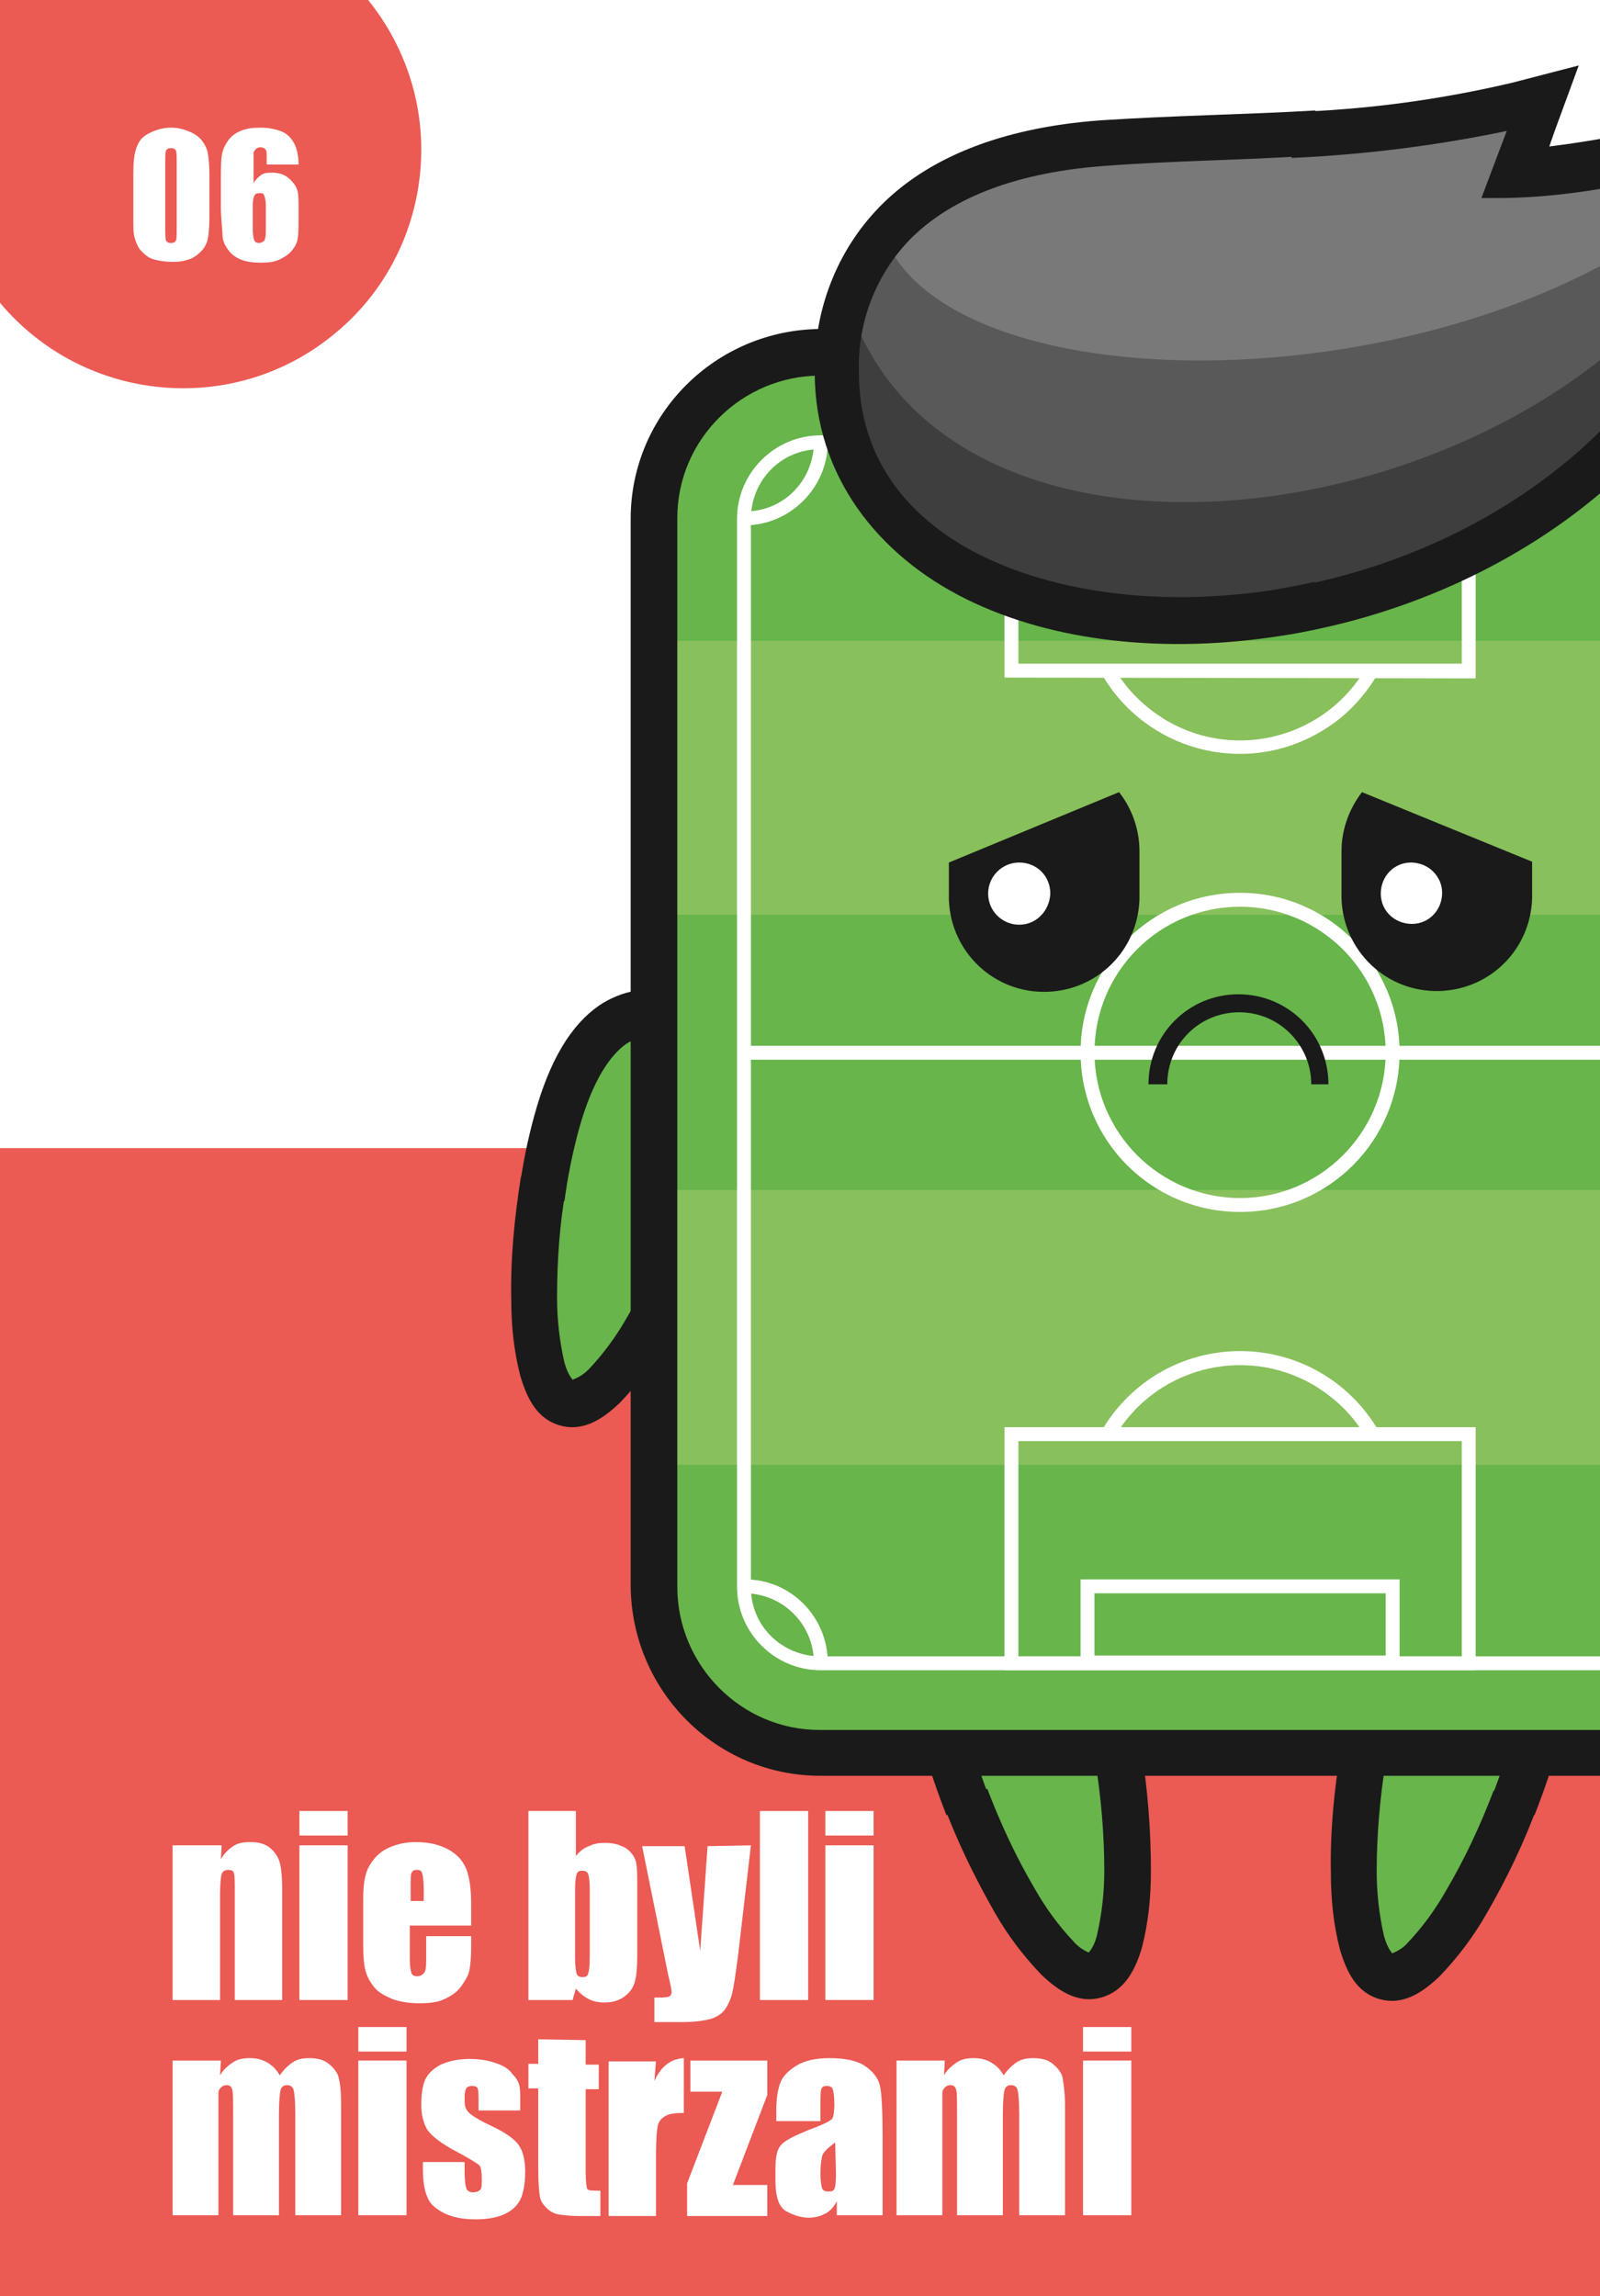 <?xml version="1.0" encoding="utf-8"?>
<!-- Generator: Adobe Illustrator 26.0.1, SVG Export Plug-In . SVG Version: 6.00 Build 0)  -->
<svg version="1.1" id="Слой_1" xmlns="http://www.w3.org/2000/svg" xmlns:xlink="http://www.w3.org/1999/xlink" x="0px" y="0px"
	 viewBox="0 0 195.6 280.6" style="enable-background:new 0 0 195.6 280.6;" xml:space="preserve">
<rect x="0" y="0" width="195.6" height="280.6" fill="#333333" stroke="none"/>
<style type="text/css">
	.st0{clip-path:url(#SVGID_00000049223692160734615370000004120130611425000867_);fill:#EB5A53;}
	.st1{clip-path:url(#SVGID_00000088128699478092895940000015483739781790373029_);fill:#FFFFFF;}
	.st2{clip-path:url(#SVGID_00000100364369795353097090000011375118852761569174_);fill:#FFFFFF;}
	.st3{clip-path:url(#SVGID_00000085232152881464350020000013208079804095696818_);fill:#FFFFFF;}
	.st4{clip-path:url(#SVGID_00000030473674239079762750000016434786690864537219_);fill:#FFFFFF;}
	.st5{clip-path:url(#SVGID_00000044146374255001049730000018370116089385323649_);fill:#FFFFFF;}
	.st6{clip-path:url(#SVGID_00000049940579876503764370000001824112508750480813_);fill:#FFFFFF;}
	.st7{clip-path:url(#SVGID_00000161633457349063079400000017964607914461575818_);fill:#FFFFFF;}
	.st8{clip-path:url(#SVGID_00000051379577708309451310000004228846049718835126_);fill:#FFFFFF;}
	.st9{clip-path:url(#SVGID_00000080899215758761318280000012614854342078068411_);fill:#FFFFFF;}
	.st10{clip-path:url(#SVGID_00000071560295464562176070000010608979231202630837_);fill:#FFFFFF;}
	.st11{clip-path:url(#SVGID_00000162328244506942956760000003830347635830130103_);fill:#FFFFFF;}
	.st12{clip-path:url(#SVGID_00000160895649694357998240000009528097413071652247_);fill:#67B54B;}
	.st13{clip-path:url(#SVGID_00000114064884601134134620000003965730805335320200_);fill:#1A1A1A;}
	.st14{clip-path:url(#SVGID_00000177460291960679798390000004774743047501836939_);fill:#1A1A1A;}
	.st15{clip-path:url(#SVGID_00000170990894097611243740000005206370236449258404_);fill:#67B54B;}
	.st16{clip-path:url(#SVGID_00000058575021878024450370000000329318255602256260_);fill:#1A1A1A;}
	.st17{clip-path:url(#SVGID_00000129180176933007425870000016232579728409499818_);fill:#1A1A1A;}
	.st18{clip-path:url(#SVGID_00000034799192934045648360000011937588680216350595_);fill:#67B54B;}
	.st19{clip-path:url(#SVGID_00000060024452962321954190000017234027769641477266_);fill:#1A1A1A;}
	.st20{clip-path:url(#SVGID_00000103232412435455637190000015850118867263688109_);fill:#1A1A1A;}
	.st21{clip-path:url(#SVGID_00000062902356661173744270000008547481012561667262_);fill:#1A1A1A;}
	.st22{clip-path:url(#SVGID_00000159456190276751389380000014035264916086469040_);fill:#88C05C;}
	.st23{clip-path:url(#SVGID_00000054949720120590494550000009572758032133956273_);fill:#67B54B;}
	.st24{clip-path:url(#SVGID_00000044146192156433231380000004165473164264333957_);fill:#67B54B;}
	.st25{clip-path:url(#SVGID_00000089573978658828538630000002081714088698169234_);fill:#FFFFFF;}
	.st26{clip-path:url(#SVGID_00000016753575955402197370000014598245313519526045_);fill:#1A1A1A;}
	.st27{clip-path:url(#SVGID_00000083070239036053197640000015832909142801590934_);fill:#FFFFFF;}
	.st28{clip-path:url(#SVGID_00000035523930724670667420000015971983713736258475_);fill:#FFFFFF;}
	.st29{clip-path:url(#SVGID_00000032619983859901526000000004209341207097797038_);fill:#FFFFFF;}
	.st30{clip-path:url(#SVGID_00000136393319726451348520000000196629784928151432_);fill:#FFFFFF;}
	.st31{clip-path:url(#SVGID_00000140014054336168777330000005439810035154650506_);fill:#FFFFFF;}
	.st32{clip-path:url(#SVGID_00000163779851857718835860000011715320795347968686_);fill:#FFFFFF;}
	.st33{clip-path:url(#SVGID_00000008861393875368258430000010997797329334120843_);fill:#FFFFFF;}
	.st34{clip-path:url(#SVGID_00000111193300433931115740000014986296202864241330_);fill:#FFFFFF;}
	.st35{clip-path:url(#SVGID_00000153676781723156586290000004852840527397977745_);fill:#FFFFFF;}
	.st36{clip-path:url(#SVGID_00000013163419712033157080000004235718318793983122_);fill:#FFFFFF;}
	.st37{clip-path:url(#SVGID_00000044156957239556443880000009098000213104629163_);fill:#1A1A1A;}
	.st38{clip-path:url(#SVGID_00000124153780335858926870000011090913346933823910_);fill:#FFFFFF;}
	.st39{clip-path:url(#SVGID_00000000911497140478816540000002398951439413807505_);fill:#1A1A1A;}
	.st40{clip-path:url(#SVGID_00000103956266343096716380000017928264786176623755_);fill:#FFFFFF;}
	.st41{clip-path:url(#SVGID_00000154405541358208871990000012904576376946147716_);fill:#1A1A1A;}
	.st42{clip-path:url(#SVGID_00000019647326137911821420000002826620720265030040_);fill:#1A1A1A;}
	.st43{clip-path:url(#SVGID_00000155847428419547358310000005307815662340678312_);fill:#1A1A1A;}
	.st44{clip-path:url(#SVGID_00000093173966818051225690000015670595479488330402_);fill:#595959;}
	.st45{clip-path:url(#SVGID_00000072268117285438381100000017933853892247724730_);fill:#797979;}
	.st46{clip-path:url(#SVGID_00000066506745228244977150000006741272550618533055_);fill:#3E3E3E;}
	.st47{clip-path:url(#SVGID_00000087377243702184698690000003589420595354597540_);fill:#1A1A1A;}
	.st48{clip-path:url(#SVGID_00000052803955502319492280000007355733910785506231_);fill:#1A1A1A;}
	.st49{clip-path:url(#SVGID_00000165940986754265862090000007860115811977725348_);fill:#EB5A53;}
	.st50{enable-background:new    ;}
	.st51{fill:#FFFFFF;}
</style>
<g>
	<g>
		<g>
			<defs>
				<rect id="SVGID_1_" width="195.6" height="280.6"/>
			</defs>
			<clipPath id="SVGID_00000018222935591279941600000003513094088335929745_">
				<use xlink:href="#SVGID_1_"  style="overflow:visible;"/>
			</clipPath>
			
				<rect x="-1.5" y="138.7" style="clip-path:url(#SVGID_00000018222935591279941600000003513094088335929745_);fill:#EB5A53;" width="198.7" height="147.3"/>
		</g>
	</g>
	<g>
		<g>
			<defs>
				<rect id="SVGID_00000011003871665715592230000014398413838899316126_" width="195.6" height="280.6"/>
			</defs>
			<clipPath id="SVGID_00000018930542931760543570000011672458680203599293_">
				<use xlink:href="#SVGID_00000011003871665715592230000014398413838899316126_"  style="overflow:visible;"/>
			</clipPath>
			
				<rect x="-1.5" style="clip-path:url(#SVGID_00000018930542931760543570000011672458680203599293_);fill:#FFFFFF;" width="198.7" height="140.3"/>
		</g>
	</g>
	<g>
		<g>
			<defs>
				<rect id="SVGID_00000164511327824341792520000007521938442589133450_" width="195.6" height="280.6"/>
			</defs>
			<clipPath id="SVGID_00000155112886663500988150000006949222808290976916_">
				<use xlink:href="#SVGID_00000164511327824341792520000007521938442589133450_"  style="overflow:visible;"/>
			</clipPath>
			<path style="clip-path:url(#SVGID_00000155112886663500988150000006949222808290976916_);fill:#FFFFFF;" d="M151.6,134.5h-0.2
				h-0.1h-0.1H151h-0.1h-0.1h-0.1h-0.1l-0.1,0.1l-0.1,0.1l-0.1,0.1l-0.1,0.1l-0.1,0.1l-0.1,0.1l-0.1,0.1l-0.1,0.1l-0.1,0.1l-0.1,0.1
				c0,0,0,0.1-0.1,0.1l-0.1,0.1l-0.1,0.1v0.1v0.1c0,0,0,0.1-0.1,0.1l0,0l0,0v0.1v0.1v0.1v0.1v0.3v0.1v0.1v0.1v0.1v0.1v0.1v0.1v0.1
				v0.1l0.1,0.1l0.1,0.1l0.1,0.1l0.1,0.1l0.1,0.1l0.1,0.1l0.1,0.1l0.1,0.1l0.1,0.1l0.1,0.1l0.1,0.1l0.1,0.1h0.1h0.1h0.1l0,0l0,0h0.1
				h0.1h0.1h0.5h0.1h0.1h0.1h0.1h0.1h0.1h0.1h0.1l0.1-0.1l0.1-0.1l0.1-0.1l0.1-0.1l0.1-0.1l0.1-0.1l0.1-0.1l0.1-0.1l0.1-0.1
				c0,0,0-0.1,0.1-0.1l0.1-0.1v-0.1v-0.1v-0.1v-0.1V137v-0.1v-0.1v-0.1v-0.1v-0.3v-0.1v-0.1V136v-0.1v-0.1v-0.1v-0.1v-0.1l-0.1-0.1
				c0,0,0-0.1-0.1-0.1l-0.1-0.1l-0.1-0.1c0,0,0-0.1-0.1-0.1l-0.1-0.1l-0.1-0.1l0.1,0.2l-0.1-0.1l-0.1-0.1l-0.1-0.1l-0.1-0.1h-0.1
				h-0.1h-0.1H152l0,0h-0.1h0.1h-0.1h-0.1L151.6,134.5L151.6,134.5z"/>
		</g>
	</g>
	<g>
		<g>
			<defs>
				<rect id="SVGID_00000145750164242511009250000004456563831119521689_" width="195.6" height="280.6"/>
			</defs>
			<clipPath id="SVGID_00000117665655751024542030000008417866374806620802_">
				<use xlink:href="#SVGID_00000145750164242511009250000004456563831119521689_"  style="overflow:visible;"/>
			</clipPath>
			<path style="clip-path:url(#SVGID_00000117665655751024542030000008417866374806620802_);fill:#FFFFFF;" d="M151.6,134.5h-0.1
				h-0.1h-0.1h-0.1H151h-0.1h-0.1h-0.1h-0.1l-0.1,0.1l-0.1,0.1l-0.1,0.1l-0.1,0.1l-0.1,0.1l-0.1,0.1l-0.1,0.1l-0.1,0.1l-0.1,0.1
				l-0.1,0.1c0,0,0,0.1-0.1,0.1l-0.1,0.1l-0.1,0.1v0.1v0.1c0,0,0,0.1-0.1,0.1l0,0v0.1v0.1v0.1v0.1v0.3v0.1v0.1v0.1v0.1v0.1
				c0,0,3991.2-1596.3,0.1,0.2v0.1v0.1l0.1,0.1l0.1,0.1l0.1,0.1l0.1,0.1l0.1,0.1l0.1,0.1c0,0,8297.6-9482.9,0.2,0.1l0.1,0.1l0.1,0.1
				l0.1,0.1l0.1,0.1h0.1h0.1l0.1,0.1l0,0l0,0h0.1h0.1h0.1h0.1h0.4h0.1h0.1h0.1h0.1h0.1h0.1h0.1h0.1l0.1-0.1l0.1-0.1l0.1-0.1l0.1-0.1
				l0.1-0.1l0.1-0.1l0.1-0.1l0.1-0.1l0.1-0.1c0,0,0-0.1,0.1-0.1l0.1-0.1v-0.1v-0.1v-0.1v-0.1V137v-0.1v-0.1v-0.1v-0.1v-0.3v-0.1
				v-0.1V136v-0.1v-0.1v-0.1v-0.1v-0.1l-0.1-0.1c0,0,0-0.1-0.1-0.1l-0.1-0.1l-0.1-0.1c0,0,0-0.1-0.1-0.1l0,0l-0.1-0.1l0.1,0.1
				l-0.1-0.1l-0.1-0.1l-0.1-0.1l-0.1-0.1h-0.1h-0.1h-0.1h-0.1l0,0h-0.1H152h-0.1h-0.1L151.6,134.5L151.6,134.5z"/>
		</g>
	</g>
	<g>
		<g>
			<defs>
				<rect id="SVGID_00000058566508665034480970000003085384645257292193_" width="195.6" height="280.6"/>
			</defs>
			<clipPath id="SVGID_00000143615760188076419240000005171879313634793893_">
				<use xlink:href="#SVGID_00000058566508665034480970000003085384645257292193_"  style="overflow:visible;"/>
			</clipPath>
			<path style="clip-path:url(#SVGID_00000143615760188076419240000005171879313634793893_);fill:#FFFFFF;" d="M151.6,134.5h-0.1
				h-0.1h-0.1h-0.1H151h-0.1h-0.1h-0.1h-0.1l-0.1,0.1l-0.1,0.1l-0.1,0.1l-0.1,0.1l-0.1,0.1l-0.1,0.1l-0.1,0.1l-0.1,0.1l-0.1,0.1
				l-0.1,0.1c0,0,0,0.1-0.1,0.1l-0.1,0.1l-0.1,0.1v0.1v0.1c0,0,0,0.1-0.1,0.1l0,0v0.1v0.1v0.1v0.1v0.3v0.1v0.1v0.1v0.1v0.1
				c0,0,3991.2-1596.3,0.1,0.2v0.1v0.1l0.1,0.1l0.1,0.1l0.1,0.1l0.1,0.1l0.1,0.1l0.1,0.1c0,0,8297.6-9482.9,0.2,0.1l0.1,0.1l0.1,0.1
				l0.1,0.1l0.1,0.1h0.1h0.1l0.1,0.1l0,0l0,0h0.1h0.1h0.1h0.1h0.4h0.1h0.1h0.1h0.1h0.1h0.1h0.1h0.1l0.1-0.1l0.1-0.1l0.1-0.1l0.1-0.1
				l0.1-0.1l0.1-0.1l0.1-0.1l0.1-0.1l0.1-0.1c0,0,0-0.1,0.1-0.1l0.1-0.1v-0.1v-0.1v-0.1v-0.1V137v-0.1v-0.1v-0.1v-0.1v-0.3v-0.1
				v-0.1V136v-0.1v-0.1v-0.1v-0.1v-0.1l-0.1-0.1c0,0,0-0.1-0.1-0.1l-0.1-0.1l-0.1-0.1c0,0,0-0.1-0.1-0.1l0,0l-0.1-0.1l0.1,0.1
				l-0.1-0.1l-0.1-0.1l-0.1-0.1l-0.1-0.1h-0.1h-0.1h-0.1h-0.1l0,0h-0.1H152h-0.1h-0.1L151.6,134.5L151.6,134.5z"/>
		</g>
	</g>
	<g>
		<g>
			<defs>
				<rect id="SVGID_00000108991457368126815700000005055330192346702764_" width="195.6" height="280.6"/>
			</defs>
			<clipPath id="SVGID_00000153677463841633392840000009106195534581313188_">
				<use xlink:href="#SVGID_00000108991457368126815700000005055330192346702764_"  style="overflow:visible;"/>
			</clipPath>
			<path style="clip-path:url(#SVGID_00000153677463841633392840000009106195534581313188_);fill:#FFFFFF;" d="M151.6,134.5h-0.1
				h-0.1h-0.1h-0.1H151h-0.1h-0.1h-0.1h-0.1l-0.1,0.1l-0.1,0.1l-0.1,0.1l-0.1,0.1l-0.1,0.1l-0.1,0.1l-0.1,0.1l-0.1,0.1l-0.1,0.1
				l-0.1,0.1c0,0,0,0.1-0.1,0.1l-0.1,0.1l-0.1,0.1v0.1v0.1c0,0,0,0.1-0.1,0.1l0,0v0.1v0.1v0.1v0.1v0.3v0.1v0.1v0.1v0.1v0.1
				c0,0,3991.2-1596.3,0.1,0.2v0.1v0.1l0.1,0.1l0.1,0.1l0.1,0.1l0.1,0.1l0.1,0.1l0.1,0.1c0,0,8297.6-9482.9,0.2,0.1l0.1,0.1l0.1,0.1
				l0.1,0.1l0.1,0.1h0.1h0.1l0.1,0.1l0,0l0,0h0.1h0.1h0.1h0.1h0.4h0.1h0.1h0.1h0.1h0.1h0.1h0.1h0.1l0.1-0.1l0.1-0.1l0.1-0.1l0.1-0.1
				l0.1-0.1l0.1-0.1l0.1-0.1l0.1-0.1l0.1-0.1c0,0,0-0.1,0.1-0.1l0.1-0.1v-0.1v-0.1v-0.1v-0.1V137v-0.1v-0.1v-0.1v-0.1v-0.3v-0.1
				v-0.1V136v-0.1v-0.1v-0.1v-0.1v-0.1l-0.1-0.1c0,0,0-0.1-0.1-0.1l-0.1-0.1l-0.1-0.1c0,0,0-0.1-0.1-0.1l0,0l-0.1-0.1l0.1,0.1
				l-0.1-0.1l-0.1-0.1l-0.1-0.1l-0.1-0.1h-0.1h-0.1h-0.1h-0.1l0,0h-0.1H152h-0.1h-0.1L151.6,134.5L151.6,134.5z"/>
		</g>
	</g>
	<g>
		<g>
			<defs>
				<rect id="SVGID_00000124856943886150553770000010382344081984769464_" width="195.6" height="280.6"/>
			</defs>
			<clipPath id="SVGID_00000168831030263721635450000016227673998657750706_">
				<use xlink:href="#SVGID_00000124856943886150553770000010382344081984769464_"  style="overflow:visible;"/>
			</clipPath>
			<path style="clip-path:url(#SVGID_00000168831030263721635450000016227673998657750706_);fill:#FFFFFF;" d="M151.6,134.5h-0.1
				h-0.1h-0.1h-0.1H151h-0.1h-0.1h-0.1h-0.1l-0.1,0.1l-0.1,0.1l-0.1,0.1l-0.1,0.1l-0.1,0.1l-0.1,0.1l-0.1,0.1l-0.1,0.1l-0.1,0.1
				l-0.1,0.1c0,0,0,0.1-0.1,0.1l-0.1,0.1l-0.1,0.1v0.1v0.1c0,0,0,0.1-0.1,0.1l0,0v0.1v0.1v0.1v0.1v0.3v0.1v0.1v0.1v0.1v0.1
				c0,0,3991.2-1596.3,0.1,0.2v0.1v0.1l0.1,0.1l0.1,0.1l0.1,0.1l0.1,0.1l0.1,0.1l0.1,0.1c0,0,8297.6-9482.9,0.2,0.1l0.1,0.1l0.1,0.1
				l0.1,0.1l0.1,0.1h0.1h0.1l0.1,0.1l0,0l0,0h0.1h0.1h0.1h0.1h0.4h0.1h0.1h0.1h0.1h0.1h0.1h0.1h0.1l0.1-0.1l0.1-0.1l0.1-0.1l0.1-0.1
				l0.1-0.1l0.1-0.1l0.1-0.1l0.1-0.1l0.1-0.1c0,0,0-0.1,0.1-0.1l0.1-0.1v-0.1v-0.1v-0.1v-0.1V137v-0.1v-0.1v-0.1v-0.1v-0.3v-0.1
				v-0.1V136v-0.1v-0.1v-0.1v-0.1v-0.1l-0.1-0.1c0,0,0-0.1-0.1-0.1l-0.1-0.1l-0.1-0.1c0,0,0-0.1-0.1-0.1l0,0l-0.1-0.1l0.1,0.1
				l-0.1-0.1l-0.1-0.1l-0.1-0.1l-0.1-0.1h-0.1h-0.1h-0.1h-0.1l0,0h-0.1H152h-0.1h-0.1L151.6,134.5L151.6,134.5z"/>
		</g>
	</g>
	<g>
		<g>
			<defs>
				<rect id="SVGID_00000109731137139869296990000017537600338667636096_" width="195.6" height="280.6"/>
			</defs>
			<clipPath id="SVGID_00000065056575749769746840000005948417565674144939_">
				<use xlink:href="#SVGID_00000109731137139869296990000017537600338667636096_"  style="overflow:visible;"/>
			</clipPath>
			<path style="clip-path:url(#SVGID_00000065056575749769746840000005948417565674144939_);fill:#FFFFFF;" d="M151.6,134.5h-0.1
				h-0.1h-0.1h-0.1H151h-0.1h-0.1h-0.1h-0.1l-0.1,0.1l-0.1,0.1l-0.1,0.1l-0.1,0.1l-0.1,0.1l-0.1,0.1l-0.1,0.1l-0.1,0.1l-0.1,0.1
				l-0.1,0.1c0,0,0,0.1-0.1,0.1l-0.1,0.1l-0.1,0.1v0.1v0.1c0,0,0,0.1-0.1,0.1l0,0v0.1v0.1v0.1v0.1v0.3v0.1v0.1v0.1v0.1v0.1
				c0,0,3991.2-1596.3,0.1,0.2v0.1v0.1l0.1,0.1l0.1,0.1l0.1,0.1l0.1,0.1l0.1,0.1l0.1,0.1c0,0,8297.6-9482.9,0.2,0.1l0.1,0.1l0.1,0.1
				l0.1,0.1l0.1,0.1h0.1h0.1l0.1,0.1l0,0l0,0h0.1h0.1h0.1h0.1h0.4h0.1h0.1h0.1h0.1h0.1h0.1h0.1h0.1l0.1-0.1l0.1-0.1l0.1-0.1l0.1-0.1
				l0.1-0.1l0.1-0.1l0.1-0.1l0.1-0.1l0.1-0.1c0,0,0-0.1,0.1-0.1l0.1-0.1v-0.1v-0.1v-0.1v-0.1V137v-0.1v-0.1v-0.1v-0.1v-0.3v-0.1
				v-0.1V136v-0.1v-0.1v-0.1v-0.1v-0.1l-0.1-0.1c0,0,0-0.1-0.1-0.1l-0.1-0.1l-0.1-0.1c0,0,0-0.1-0.1-0.1l0,0l-0.1-0.1l0.1,0.1
				l-0.1-0.1l-0.1-0.1l-0.1-0.1l-0.1-0.1h-0.1h-0.1h-0.1h-0.1l0,0h-0.1H152h-0.1h-0.1L151.6,134.5L151.6,134.5z"/>
		</g>
	</g>
	<g>
		<g>
			<defs>
				<rect id="SVGID_00000176727425471539600030000009617811189627190924_" width="195.6" height="280.6"/>
			</defs>
			<clipPath id="SVGID_00000087380340798369786450000011062912870969187978_">
				<use xlink:href="#SVGID_00000176727425471539600030000009617811189627190924_"  style="overflow:visible;"/>
			</clipPath>
			<path style="clip-path:url(#SVGID_00000087380340798369786450000011062912870969187978_);fill:#FFFFFF;" d="M151.6,134.5h-0.1
				h-0.1h-0.1h-0.1H151h-0.1h-0.1h-0.1h-0.1l-0.1,0.1l-0.1,0.1l-0.1,0.1l-0.1,0.1l-0.1,0.1l-0.1,0.1l-0.1,0.1l-0.1,0.1l-0.1,0.1
				l-0.1,0.1c0,0,0,0.1-0.1,0.1l-0.1,0.1l-0.1,0.1v0.1v0.1c0,0,0,0.1-0.1,0.1l0,0v0.1v0.1v0.1v0.1v0.3v0.1v0.1v0.1v0.1v0.1
				c0,0,3991.2-1596.3,0.1,0.2v0.1v0.1l0.1,0.1l0.1,0.1l0.1,0.1l0.1,0.1l0.1,0.1l0.1,0.1c0,0,8297.6-9482.9,0.2,0.1l0.1,0.1l0.1,0.1
				l0.1,0.1l0.1,0.1h0.1h0.1l0.1,0.1l0,0l0,0h0.1h0.1h0.1h0.1h0.4h0.1h0.1h0.1h0.1h0.1h0.1h0.1h0.1l0.1-0.1l0.1-0.1l0.1-0.1l0.1-0.1
				l0.1-0.1l0.1-0.1l0.1-0.1l0.1-0.1l0.1-0.1c0,0,0-0.1,0.1-0.1l0.1-0.1v-0.1v-0.1v-0.1v-0.1V137v-0.1v-0.1v-0.1v-0.1v-0.3v-0.1
				v-0.1V136v-0.1v-0.1v-0.1v-0.1v-0.1l-0.1-0.1c0,0,0-0.1-0.1-0.1l-0.1-0.1l-0.1-0.1c0,0,0-0.1-0.1-0.1l0,0l-0.1-0.1l0.1,0.1
				l-0.1-0.1l-0.1-0.1l-0.1-0.1l-0.1-0.1h-0.1h-0.1h-0.1h-0.1l0,0h-0.1H152h-0.1h-0.1L151.6,134.5L151.6,134.5z"/>
		</g>
	</g>
	<g>
		<g>
			<defs>
				<rect id="SVGID_00000035516094127245288400000013346175251986347445_" width="195.6" height="280.6"/>
			</defs>
			<clipPath id="SVGID_00000080204439780487762500000016014132770482771848_">
				<use xlink:href="#SVGID_00000035516094127245288400000013346175251986347445_"  style="overflow:visible;"/>
			</clipPath>
			<path style="clip-path:url(#SVGID_00000080204439780487762500000016014132770482771848_);fill:#FFFFFF;" d="M151.6,134.5h-0.1
				h-0.1h-0.1h-0.1H151h-0.1h-0.1h-0.1h-0.1l-0.1,0.1l-0.1,0.1l-0.1,0.1l-0.1,0.1l-0.1,0.1l-0.1,0.1l-0.1,0.1l-0.1,0.1l-0.1,0.1
				l-0.1,0.1c0,0,0,0.1-0.1,0.1l-0.1,0.1l-0.1,0.1v0.1v0.1c0,0,0,0.1-0.1,0.1l0,0v0.1v0.1v0.1v0.1v0.3v0.1v0.1v0.1v0.1v0.1
				c0,0,3991.2-1596.3,0.1,0.2v0.1v0.1l0.1,0.1l0.1,0.1l0.1,0.1l0.1,0.1l0.1,0.1l0.1,0.1c0,0,8297.6-9482.9,0.2,0.1l0.1,0.1l0.1,0.1
				l0.1,0.1l0.1,0.1h0.1h0.1l0.1,0.1l0,0l0,0h0.1h0.1h0.1h0.1h0.4h0.1h0.1h0.1h0.1h0.1h0.1h0.1h0.1l0.1-0.1l0.1-0.1l0.1-0.1l0.1-0.1
				l0.1-0.1l0.1-0.1l0.1-0.1l0.1-0.1l0.1-0.1c0,0,0-0.1,0.1-0.1l0.1-0.1v-0.1v-0.1v-0.1v-0.1V137v-0.1v-0.1v-0.1v-0.1v-0.3v-0.1
				v-0.1V136v-0.1v-0.1v-0.1v-0.1v-0.1l-0.1-0.1c0,0,0-0.1-0.1-0.1l-0.1-0.1l-0.1-0.1c0,0,0-0.1-0.1-0.1l0,0l-0.1-0.1l0.1,0.1
				l-0.1-0.1l-0.1-0.1l-0.1-0.1l-0.1-0.1h-0.1h-0.1h-0.1h-0.1l0,0h-0.1H152h-0.1h-0.1L151.6,134.5L151.6,134.5z"/>
		</g>
	</g>
	<g>
		<g>
			<defs>
				<rect id="SVGID_00000047025491508039938450000012060532249264652202_" width="195.6" height="280.6"/>
			</defs>
			<clipPath id="SVGID_00000147904059079937756470000000748591131108127891_">
				<use xlink:href="#SVGID_00000047025491508039938450000012060532249264652202_"  style="overflow:visible;"/>
			</clipPath>
			<path style="clip-path:url(#SVGID_00000147904059079937756470000000748591131108127891_);fill:#FFFFFF;" d="M151.6,134.5h-0.1
				h-0.1h-0.1h-0.1H151h-0.1h-0.1h-0.1h-0.1l-0.1,0.1l-0.1,0.1l-0.1,0.1l-0.1,0.1l-0.1,0.1l-0.1,0.1l-0.1,0.1l-0.1,0.1l-0.1,0.1
				l-0.1,0.1c0,0,0,0.1-0.1,0.1l-0.1,0.1l-0.1,0.1v0.1v0.1c0,0,0,0.1-0.1,0.1l0,0v0.1v0.1v0.1v0.1v0.3v0.1v0.1v0.1v0.1v0.1
				c0,0,3991.2-1596.3,0.1,0.2v0.1v0.1l0.1,0.1l0.1,0.1l0.1,0.1l0.1,0.1l0.1,0.1l0.1,0.1c0,0,8297.6-9482.9,0.2,0.1l0.1,0.1l0.1,0.1
				l0.1,0.1l0.1,0.1h0.1h0.1l0.1,0.1l0,0l0,0h0.1h0.1h0.1h0.1h0.4h0.1h0.1h0.1h0.1h0.1h0.1h0.1h0.1l0.1-0.1l0.1-0.1l0.1-0.1l0.1-0.1
				l0.1-0.1l0.1-0.1l0.1-0.1l0.1-0.1l0.1-0.1c0,0,0-0.1,0.1-0.1l0.1-0.1v-0.1v-0.1v-0.1v-0.1V137v-0.1v-0.1v-0.1v-0.1v-0.3v-0.1
				v-0.1V136v-0.1v-0.1v-0.1v-0.1v-0.1l-0.1-0.1c0,0,0-0.1-0.1-0.1l-0.1-0.1l-0.1-0.1c0,0,0-0.1-0.1-0.1l0,0l-0.1-0.1l0.1,0.1
				l-0.1-0.1l-0.1-0.1l-0.1-0.1l-0.1-0.1h-0.1h-0.1h-0.1h-0.1l0,0h-0.1H152h-0.1h-0.1L151.6,134.5L151.6,134.5z"/>
		</g>
	</g>
	<g>
		<g>
			<defs>
				<rect id="SVGID_00000167368539096100309080000012125686397138351282_" width="195.6" height="280.6"/>
			</defs>
			<clipPath id="SVGID_00000171705766939795979200000004702777463426321283_">
				<use xlink:href="#SVGID_00000167368539096100309080000012125686397138351282_"  style="overflow:visible;"/>
			</clipPath>
			<path style="clip-path:url(#SVGID_00000171705766939795979200000004702777463426321283_);fill:#FFFFFF;" d="M151.6,134.5h-0.1
				h-0.1h-0.1h-0.1H151h-0.1h-0.1h-0.1h-0.1l-0.1,0.1l-0.1,0.1l-0.1,0.1l-0.1,0.1l-0.1,0.1l-0.1,0.1l-0.1,0.1l-0.1,0.1l-0.1,0.1
				l-0.1,0.1c0,0,0,0.1-0.1,0.1l-0.1,0.1l-0.1,0.1v0.1v0.1c0,0,0,0.1-0.1,0.1l0,0v0.1v0.1v0.1v0.1v0.3v0.1v0.1v0.1v0.1v0.1
				c0,0,3991.2-1596.3,0.1,0.2v0.1v0.1l0.1,0.1l0.1,0.1l0.1,0.1l0.1,0.1l0.1,0.1l0.1,0.1c0,0,8297.6-9482.9,0.2,0.1l0.1,0.1l0.1,0.1
				l0.1,0.1l0.1,0.1h0.1h0.1l0.1,0.1l0,0l0,0h0.1h0.1h0.1h0.1h0.4h0.1h0.1h0.1h0.1h0.1h0.1h0.1h0.1l0.1-0.1l0.1-0.1l0.1-0.1l0.1-0.1
				l0.1-0.1l0.1-0.1l0.1-0.1l0.1-0.1l0.1-0.1c0,0,0-0.1,0.1-0.1l0.1-0.1v-0.1v-0.1v-0.1v-0.1V137v-0.1v-0.1v-0.1v-0.1v-0.3v-0.1
				v-0.1V136v-0.1v-0.1v-0.1v-0.1v-0.1l-0.1-0.1c0,0,0-0.1-0.1-0.1l-0.1-0.1l-0.1-0.1c0,0,0-0.1-0.1-0.1l0,0l-0.1-0.1l0.1,0.1
				l-0.1-0.1l-0.1-0.1l-0.1-0.1l-0.1-0.1h-0.1h-0.1h-0.1h-0.1l0,0h-0.1H152h-0.1h-0.1L151.6,134.5L151.6,134.5z"/>
		</g>
	</g>
	<g>
		<g>
			<defs>
				<rect id="SVGID_00000143586119468269835370000004157308639573286047_" width="195.6" height="280.6"/>
			</defs>
			<clipPath id="SVGID_00000154405909422202259050000003017449460549662392_">
				<use xlink:href="#SVGID_00000143586119468269835370000004157308639573286047_"  style="overflow:visible;"/>
			</clipPath>
			<path style="clip-path:url(#SVGID_00000154405909422202259050000003017449460549662392_);fill:#67B54B;" d="M168.1,207.2
				c3.5-13.1,10-14.2,14-13.1s9,5.2,5.5,18.3s-12.9,30.6-18.3,29.1S164.6,220.3,168.1,207.2z"/>
		</g>
	</g>
	<g>
		<g>
			<defs>
				<rect id="SVGID_00000098937353536163250610000012261964898695149237_" width="195.6" height="280.6"/>
			</defs>
			<clipPath id="SVGID_00000081605721390167109910000001110585307171082926_">
				<use xlink:href="#SVGID_00000098937353536163250610000012261964898695149237_"  style="overflow:visible;"/>
			</clipPath>
			<path style="clip-path:url(#SVGID_00000081605721390167109910000001110585307171082926_);fill:#1A1A1A;" d="M182.6,218.8
				c-1.6,4.2-3.5,8.3-5.8,12.2c-1.3,2.3-2.9,4.5-4.7,6.4c-0.5,0.6-1.2,1-1.9,1.3c-0.5-0.6-0.8-1.4-1-2.1c-0.6-2.6-0.9-5.3-0.9-7.9
				c0-4.5,0.4-9,1.1-13.4l-5.5-1.5c-0.8,5-1.3,10-1.2,15c0,3.2,0.3,6.3,1.1,9.4c0.8,2.7,2,5.3,4.9,6.1s5.3-0.9,7.3-2.8
				c2.2-2.3,4.1-4.8,5.7-7.6c2.5-4.3,4.7-8.9,6.4-13.6L182.6,218.8z"/>
		</g>
	</g>
	<g>
		<g>
			<defs>
				<rect id="SVGID_00000013898100729853252980000013794537003538370238_" width="195.6" height="280.6"/>
			</defs>
			<clipPath id="SVGID_00000120549419451982363680000015536415924690374041_">
				<use xlink:href="#SVGID_00000013898100729853252980000013794537003538370238_"  style="overflow:visible;"/>
			</clipPath>
			<path style="clip-path:url(#SVGID_00000120549419451982363680000015536415924690374041_);fill:#1A1A1A;" d="M182.8,191.4
				c-3.3-0.9-6.7-0.3-9.5,1.6c-3.3,2.3-6.1,6.5-7.9,13.4c-0.8,2.9-1.4,5.9-1.8,8.9l5.5,1.5c0.4-3,1-6,1.8-8.9
				c1.6-6.1,3.9-9,5.7-10.3c2.7-1.8,6.3-1.2,8.1,1.5c0.2,0.3,0.3,0.5,0.5,0.8c1,2,1.4,5.6-0.2,11.8c-0.8,2.9-1.8,5.8-2.9,8.6
				l5.5,1.5c1.1-2.8,2.1-5.7,2.9-8.6c1.9-6.9,1.6-12-0.1-15.6C188.8,194.5,186.1,192.2,182.8,191.4L182.8,191.4z"/>
		</g>
	</g>
	<g>
		<g>
			<defs>
				<rect id="SVGID_00000129190809312875561630000007657372493461960889_" width="195.6" height="280.6"/>
			</defs>
			<clipPath id="SVGID_00000034790727414666962440000002423102504938634654_">
				<use xlink:href="#SVGID_00000129190809312875561630000007657372493461960889_"  style="overflow:visible;"/>
			</clipPath>
			<path style="clip-path:url(#SVGID_00000034790727414666962440000002423102504938634654_);fill:#67B54B;" d="M115.5,212.4
				c-3.5-13.1,1.6-17.3,5.5-18.3s10.5,0,14,13.1s4.1,32.9-1.3,34.3S119.1,225.5,115.5,212.4L115.5,212.4z"/>
		</g>
	</g>
	<g>
		<g>
			<defs>
				<rect id="SVGID_00000124131461674920490700000009295482714832489622_" width="195.6" height="280.6"/>
			</defs>
			<clipPath id="SVGID_00000181770973459184757980000003738052503267695526_">
				<use xlink:href="#SVGID_00000124131461674920490700000009295482714832489622_"  style="overflow:visible;"/>
			</clipPath>
			<path style="clip-path:url(#SVGID_00000181770973459184757980000003738052503267695526_);fill:#1A1A1A;" d="M133.9,215.2
				c0.7,4.4,1.1,8.9,1.1,13.4c0,2.7-0.3,5.3-0.9,7.9c-0.2,0.8-0.5,1.5-1,2.1c-0.7-0.3-1.4-0.8-1.9-1.4c-1.8-1.9-3.4-4.1-4.7-6.4
				c-2.3-3.9-4.2-8-5.8-12.2l-5.5,1.5c1.7,4.7,3.9,9.2,6.4,13.6c1.6,2.8,3.5,5.3,5.7,7.6c2,1.9,4.4,3.6,7.3,2.8s4.2-3.4,5-6.1
				c0.8-3.1,1.1-6.2,1.1-9.4c0-5-0.4-10-1.2-15L133.9,215.2z"/>
		</g>
	</g>
	<g>
		<g>
			<defs>
				<rect id="SVGID_00000123436001821532674910000015344087400180623256_" width="195.6" height="280.6"/>
			</defs>
			<clipPath id="SVGID_00000080918112461945592280000010117970519316917922_">
				<use xlink:href="#SVGID_00000123436001821532674910000015344087400180623256_"  style="overflow:visible;"/>
			</clipPath>
			<path style="clip-path:url(#SVGID_00000080918112461945592280000010117970519316917922_);fill:#1A1A1A;" d="M120.3,191.4
				c-3.3,0.9-6,3.1-7.4,6.2c-1.7,3.6-2,8.7-0.1,15.6c0.8,2.9,1.8,5.8,2.9,8.6l5.5-1.5c-1.1-2.8-2.1-5.7-2.9-8.6
				c-1.7-6.1-1.2-9.8-0.2-11.8c1.4-2.9,4.9-4.2,7.8-2.8c0.3,0.1,0.6,0.3,0.8,0.5c1.8,1.3,4,4.1,5.7,10.3c0.8,2.9,1.4,5.9,1.8,8.9
				l5.5-1.5c-0.4-3-1-6-1.8-8.9c-1.9-6.9-4.6-11.2-7.9-13.4C127.1,191.1,123.6,190.5,120.3,191.4L120.3,191.4z"/>
		</g>
	</g>
	<g>
		<g>
			<defs>
				<rect id="SVGID_00000052070509080768763510000001211455149855413399_" width="195.6" height="280.6"/>
			</defs>
			<clipPath id="SVGID_00000157285602805725790520000015257437977229338792_">
				<use xlink:href="#SVGID_00000052070509080768763510000001211455149855413399_"  style="overflow:visible;"/>
			</clipPath>
			<path style="clip-path:url(#SVGID_00000157285602805725790520000015257437977229338792_);fill:#67B54B;" d="M68,137.1
				c3.5-13.1,10-14.2,14-13.1s9.1,5.2,5.6,18.3s-12.9,30.6-18.3,29.1S64.5,150.2,68,137.1z"/>
		</g>
	</g>
	<g>
		<g>
			<defs>
				<rect id="SVGID_00000034079300689264462400000006409068743410349718_" width="195.6" height="280.6"/>
			</defs>
			<clipPath id="SVGID_00000080901193445943791650000009404647993183557796_">
				<use xlink:href="#SVGID_00000034079300689264462400000006409068743410349718_"  style="overflow:visible;"/>
			</clipPath>
			<path style="clip-path:url(#SVGID_00000080901193445943791650000009404647993183557796_);fill:#1A1A1A;" d="M82.5,148.7
				c-1.6,4.2-3.5,8.3-5.8,12.2c-1.3,2.3-2.9,4.5-4.7,6.4c-0.6,0.6-1.2,1-2,1.3c-0.5-0.6-0.8-1.4-1-2.1c-0.6-2.6-0.9-5.3-0.9-7.9
				c0-4.5,0.3-9,1.1-13.4l-5.5-1.5c-0.8,5-1.3,10-1.2,15c0,3.2,0.3,6.3,1.1,9.4c0.8,2.7,2,5.3,4.9,6.1s5.3-0.9,7.3-2.8
				c2.2-2.3,4.1-4.8,5.7-7.6c2.6-4.3,4.7-8.9,6.5-13.6L82.5,148.7z"/>
		</g>
	</g>
	<g>
		<g>
			<defs>
				<rect id="SVGID_00000023263314481232906600000011132514838334083211_" width="195.6" height="280.6"/>
			</defs>
			<clipPath id="SVGID_00000106130760335913251790000006572178826383111840_">
				<use xlink:href="#SVGID_00000023263314481232906600000011132514838334083211_"  style="overflow:visible;"/>
			</clipPath>
			<path style="clip-path:url(#SVGID_00000106130760335913251790000006572178826383111840_);fill:#1A1A1A;" d="M82.7,121.3
				c-3.3-0.9-6.7-0.3-9.5,1.6c-3.3,2.3-6,6.5-7.9,13.5c-0.8,2.9-1.4,5.9-1.8,8.9l5.5,1.5c0.4-3,1-6,1.8-8.9c1.7-6.1,3.9-9,5.7-10.3
				c2.7-1.8,6.3-1.2,8.1,1.5c0.2,0.3,0.3,0.5,0.5,0.8c0.9,2,1.4,5.6-0.2,11.8c-0.8,2.9-1.8,5.8-2.9,8.6l5.5,1.5
				c1.1-2.8,2.1-5.7,2.9-8.6c1.9-7,1.6-12-0.1-15.6C88.7,124.4,86,122.1,82.7,121.3L82.7,121.3z"/>
		</g>
	</g>
	<g>
		<g>
			<defs>
				<rect id="SVGID_00000049219782455434911090000011260017803445696388_" width="195.6" height="280.6"/>
			</defs>
			<clipPath id="SVGID_00000000938529955992686440000016452819885154132401_">
				<use xlink:href="#SVGID_00000049219782455434911090000011260017803445696388_"  style="overflow:visible;"/>
			</clipPath>
			<path style="clip-path:url(#SVGID_00000000938529955992686440000016452819885154132401_);fill:#1A1A1A;" d="M100.3,217
				c-12.8,0-23.1-10.4-23.2-23.2V63.4c0-12.8,10.4-23.1,23.2-23.2h102.6c12.8,0,23.1,10.4,23.1,23.2v130.5
				c0,12.8-10.4,23.1-23.1,23.1H100.3z M202.9,208c7.7,0.1,14.1-6.1,14.1-13.9c0-0.1,0-0.2,0-0.3V63.4c0.1-7.7-6.1-14.1-13.9-14.1
				c-0.1,0-0.2,0-0.3,0H100.3c-7.7-0.1-14.1,6.1-14.1,13.9c0,0.1,0,0.2,0,0.3V194c-0.1,7.7,6.1,14.1,13.9,14.1c0.1,0,0.2,0,0.3,0
				h102.5L202.9,208L202.9,208z"/>
		</g>
	</g>
	<g>
		<g>
			<defs>
				<rect id="SVGID_00000103242148142648332830000012978109914799855797_" width="195.6" height="280.6"/>
			</defs>
			<clipPath id="SVGID_00000044140572289066462280000010845095240366012575_">
				<use xlink:href="#SVGID_00000103242148142648332830000012978109914799855797_"  style="overflow:visible;"/>
			</clipPath>
			<path style="clip-path:url(#SVGID_00000044140572289066462280000010845095240366012575_);fill:#88C05C;" d="M202.9,212.5
				c10.3,0,18.6-8.3,18.6-18.6v-0.1V63.4c0-10.3-8.3-18.6-18.5-18.6h-0.1H100.3C90,44.7,81.7,53,81.7,63.3v0.1v130.5
				c0,10.3,8.3,18.6,18.5,18.6h0.1H202.9z"/>
		</g>
	</g>
	<g>
		<g>
			<defs>
				<rect id="SVGID_00000036960643487916402070000013518812079947641228_" width="195.6" height="280.6"/>
			</defs>
			<clipPath id="SVGID_00000111159981881629747330000015900346315701378449_">
				<use xlink:href="#SVGID_00000036960643487916402070000013518812079947641228_"  style="overflow:visible;"/>
			</clipPath>
			<path style="clip-path:url(#SVGID_00000111159981881629747330000015900346315701378449_);fill:#67B54B;" d="M100.3,44.7
				C90,44.7,81.7,53,81.7,63.3v0.1v14.9h139.8V63.4c0-10.3-8.3-18.6-18.5-18.6h-0.1H100.3V44.7z M81.7,179v14.9
				c0,10.3,8.3,18.6,18.5,18.6h0.1h102.6c10.3,0,18.6-8.3,18.6-18.6v-0.1V179H81.7z"/>
		</g>
	</g>
	<g>
		<g>
			<defs>
				<rect id="SVGID_00000062170884261307352070000016794779486453580453_" width="195.6" height="280.6"/>
			</defs>
			<clipPath id="SVGID_00000095302464454635543890000012908061214289203082_">
				<use xlink:href="#SVGID_00000062170884261307352070000016794779486453580453_"  style="overflow:visible;"/>
			</clipPath>
			
				<rect x="81.7" y="111.8" style="clip-path:url(#SVGID_00000095302464454635543890000012908061214289203082_);fill:#67B54B;" width="139.8" height="33.6"/>
		</g>
	</g>
	<g>
		<g>
			<defs>
				<rect id="SVGID_00000179606677220490423630000010510285916346246277_" width="195.6" height="280.6"/>
			</defs>
			<clipPath id="SVGID_00000147215506535021097810000008107977848395332241_">
				<use xlink:href="#SVGID_00000179606677220490423630000010510285916346246277_"  style="overflow:visible;"/>
			</clipPath>
			
				<rect x="91" y="127.8" style="clip-path:url(#SVGID_00000147215506535021097810000008107977848395332241_);fill:#FFFFFF;" width="121.2" height="1.7"/>
		</g>
	</g>
	<g>
		<g>
			<defs>
				<rect id="SVGID_00000138536293043307560720000017841925998382702515_" width="195.6" height="280.6"/>
			</defs>
			<clipPath id="SVGID_00000109017210371475809140000007757113879099245447_">
				<use xlink:href="#SVGID_00000138536293043307560720000017841925998382702515_"  style="overflow:visible;"/>
			</clipPath>
			<path style="clip-path:url(#SVGID_00000109017210371475809140000007757113879099245447_);fill:#1A1A1A;" d="M100.3,213.7
				c-10.9,0-19.8-8.8-19.8-19.7l0,0V63.4c0-10.9,8.8-19.8,19.7-19.8l0,0h102.6c10.9,0,19.8,8.8,19.8,19.7l0,0v130.5
				c0,10.9-8.8,19.8-19.7,19.8l0,0L100.3,213.7L100.3,213.7z M202.9,211.4c9.6,0,17.5-7.8,17.5-17.4v-0.1V63.4
				c0-9.6-7.8-17.5-17.4-17.5h-0.1H100.3c-9.6,0-17.5,7.8-17.5,17.4v0.1v130.5c0,9.6,7.8,17.5,17.4,17.5h0.1H202.9z"/>
		</g>
	</g>
	<g>
		<g>
			<defs>
				<rect id="SVGID_00000165912797998280237530000017675149569643413916_" width="195.6" height="280.6"/>
			</defs>
			<clipPath id="SVGID_00000049911123853774995400000011658581642728963490_">
				<use xlink:href="#SVGID_00000165912797998280237530000017675149569643413916_"  style="overflow:visible;"/>
			</clipPath>
			<path style="clip-path:url(#SVGID_00000049911123853774995400000011658581642728963490_);fill:#FFFFFF;" d="M100.3,53.2
				c-5.6,0-10.2,4.6-10.2,10.2v130.5c0,5.6,4.6,10.2,10.2,10.2h102.6c5.6,0,10.1-4.6,10.1-10.2V63.4c0-5.6-4.6-10.2-10.2-10.2H100.3
				z M202.9,54.9c4.7,0,8.5,3.7,8.5,8.4c0,0,0,0,0,0.1v130.5c0,4.7-3.7,8.5-8.4,8.5c0,0,0,0-0.1,0H100.3c-4.7,0-8.5-3.7-8.5-8.4
				c0,0,0,0,0-0.1V63.4c0-4.7,3.7-8.5,8.4-8.5c0,0,0,0,0.1,0H202.9z"/>
		</g>
	</g>
	<g>
		<g>
			<defs>
				<rect id="SVGID_00000047741292021915386460000000260050804361264024_" width="195.6" height="280.6"/>
			</defs>
			<clipPath id="SVGID_00000058551794774984299400000004099993916354029205_">
				<use xlink:href="#SVGID_00000047741292021915386460000000260050804361264024_"  style="overflow:visible;"/>
			</clipPath>
			<path style="clip-path:url(#SVGID_00000058551794774984299400000004099993916354029205_);fill:#FFFFFF;" d="M91,194.7
				c4.7,0,8.5,3.8,8.5,8.5l0,0h1.7c0-5.6-4.5-10.2-10.1-10.2l0,0L91,194.7L91,194.7z"/>
		</g>
	</g>
	<g>
		<g>
			<defs>
				<rect id="SVGID_00000116953028525531831600000018057757008597728955_" width="195.6" height="280.6"/>
			</defs>
			<clipPath id="SVGID_00000029762832783869511220000016129985994404474765_">
				<use xlink:href="#SVGID_00000116953028525531831600000018057757008597728955_"  style="overflow:visible;"/>
			</clipPath>
			<path style="clip-path:url(#SVGID_00000029762832783869511220000016129985994404474765_);fill:#FFFFFF;" d="M99.5,54
				c0,4.7-3.7,8.5-8.4,8.5c0,0,0,0-0.1,0v1.7c5.6,0,10.2-4.6,10.2-10.2C101.2,54,99.5,54,99.5,54z"/>
		</g>
	</g>
	<g>
		<g>
			<defs>
				<rect id="SVGID_00000072265324927400215120000006389081566344845968_" width="195.6" height="280.6"/>
			</defs>
			<clipPath id="SVGID_00000095340738492483955400000011971469599428864662_">
				<use xlink:href="#SVGID_00000072265324927400215120000006389081566344845968_"  style="overflow:visible;"/>
			</clipPath>
			<path style="clip-path:url(#SVGID_00000095340738492483955400000011971469599428864662_);fill:#FFFFFF;" d="M151.6,109.1
				c-10.8,0-19.5,8.7-19.5,19.5s8.7,19.5,19.5,19.5s19.5-8.7,19.5-19.5C171.1,117.9,162.4,109.1,151.6,109.1z M151.6,110.8
				c9.8,0,17.8,8,17.8,17.8s-8,17.8-17.8,17.8s-17.8-8-17.8-17.8S141.7,110.8,151.6,110.8L151.6,110.8z"/>
		</g>
	</g>
	<g>
		<g>
			<defs>
				<rect id="SVGID_00000025425156083840601990000000509448099018836664_" width="195.6" height="280.6"/>
			</defs>
			<clipPath id="SVGID_00000167397983681756991530000013450756754268587399_">
				<use xlink:href="#SVGID_00000025425156083840601990000000509448099018836664_"  style="overflow:visible;"/>
			</clipPath>
			<path style="clip-path:url(#SVGID_00000167397983681756991530000013450756754268587399_);fill:#FFFFFF;" d="M122.8,174.4v29.7
				h57.6v-29.7H122.8z M178.7,202.4h-54.2v-26.3h54.2V202.4z"/>
		</g>
	</g>
	<g>
		<g>
			<defs>
				<rect id="SVGID_00000053511204789932747590000018384166727283770758_" width="195.6" height="280.6"/>
			</defs>
			<clipPath id="SVGID_00000033338427262057992420000001721685924976234636_">
				<use xlink:href="#SVGID_00000053511204789932747590000018384166727283770758_"  style="overflow:visible;"/>
			</clipPath>
			<path style="clip-path:url(#SVGID_00000033338427262057992420000001721685924976234636_);fill:#FFFFFF;" d="M151.6,165.1
				c-7,0-13.4,3.7-16.9,9.7l1.5,0.9c4.9-8.5,15.8-11.4,24.3-6.5c2.7,1.6,5,3.8,6.5,6.5l1.5-0.9C165,168.8,158.6,165.1,151.6,165.1z"
				/>
		</g>
	</g>
	<g>
		<g>
			<defs>
				<rect id="SVGID_00000154415265044379858210000007034812667401407619_" width="195.6" height="280.6"/>
			</defs>
			<clipPath id="SVGID_00000052099393864515278410000005792883588306792624_">
				<use xlink:href="#SVGID_00000154415265044379858210000007034812667401407619_"  style="overflow:visible;"/>
			</clipPath>
			<path style="clip-path:url(#SVGID_00000052099393864515278410000005792883588306792624_);fill:#FFFFFF;" d="M122.8,82.8V53.2
				h57.6v29.7L122.8,82.8L122.8,82.8z M178.7,54.8h-54.2v26.3h54.2V54.8z"/>
		</g>
	</g>
	<g>
		<g>
			<defs>
				<rect id="SVGID_00000062161848677491335650000012274016558369851288_" width="195.6" height="280.6"/>
			</defs>
			<clipPath id="SVGID_00000034797183060863305240000005356325982519281594_">
				<use xlink:href="#SVGID_00000062161848677491335650000012274016558369851288_"  style="overflow:visible;"/>
			</clipPath>
			<path style="clip-path:url(#SVGID_00000034797183060863305240000005356325982519281594_);fill:#FFFFFF;" d="M167,81.6
				c-4.9,8.5-15.8,11.4-24.3,6.5c-2.7-1.6-5-3.8-6.5-6.5l-1.5,0.8c5.4,9.3,17.3,12.5,26.6,7.1c3-1.7,5.4-4.2,7.1-7.1L167,81.6z"/>
		</g>
	</g>
	<g>
		<g>
			<defs>
				<rect id="SVGID_00000005247087658207316540000008108691918112088238_" width="195.6" height="280.6"/>
			</defs>
			<clipPath id="SVGID_00000105415975103022315620000008888996023132469908_">
				<use xlink:href="#SVGID_00000005247087658207316540000008108691918112088238_"  style="overflow:visible;"/>
			</clipPath>
			<path style="clip-path:url(#SVGID_00000105415975103022315620000008888996023132469908_);fill:#FFFFFF;" d="M132.1,193v11h39v-11
				H132.1z M169.4,202.3h-35.6v-7.6h35.6V202.3z"/>
		</g>
	</g>
	<g>
		<g>
			<defs>
				<rect id="SVGID_00000101798571296761222650000017924625633144108183_" width="195.6" height="280.6"/>
			</defs>
			<clipPath id="SVGID_00000079455347912213772420000010505254817674825407_">
				<use xlink:href="#SVGID_00000101798571296761222650000017924625633144108183_"  style="overflow:visible;"/>
			</clipPath>
			<path style="clip-path:url(#SVGID_00000079455347912213772420000010505254817674825407_);fill:#FFFFFF;" d="M132.1,53.2v11h39
				v-11L132.1,53.2z M169.4,62.5h-35.6v-7.6h35.6V62.5z"/>
		</g>
	</g>
	<g>
		<g>
			<defs>
				<rect id="SVGID_00000001641008265838737360000013740772095138075050_" width="195.6" height="280.6"/>
			</defs>
			<clipPath id="SVGID_00000173882692417607329600000017306286359812306877_">
				<use xlink:href="#SVGID_00000001641008265838737360000013740772095138075050_"  style="overflow:visible;"/>
			</clipPath>
			<path style="clip-path:url(#SVGID_00000173882692417607329600000017306286359812306877_);fill:#1A1A1A;" d="M166.5,96.8
				c-1.6,2.1-2.5,4.6-2.5,7.2v5.8c0.2,6.4,5.5,11.5,12,11.3c6.2-0.2,11.1-5.1,11.3-11.3v-4.5L166.5,96.8L166.5,96.8z"/>
		</g>
	</g>
	<g>
		<g>
			<defs>
				<rect id="SVGID_00000067213352942579878380000002581950747059217830_" width="195.6" height="280.6"/>
			</defs>
			<clipPath id="SVGID_00000038386109822230749810000015613757519839799689_">
				<use xlink:href="#SVGID_00000067213352942579878380000002581950747059217830_"  style="overflow:visible;"/>
			</clipPath>
			<path style="clip-path:url(#SVGID_00000038386109822230749810000015613757519839799689_);fill:#FFFFFF;" d="M172.5,105.4
				c-2.1,0-3.7,1.7-3.7,3.8c0,2.1,1.7,3.7,3.8,3.7s3.7-1.7,3.7-3.8c0-1-0.4-1.9-1.1-2.6C174.5,105.8,173.5,105.4,172.5,105.4z"/>
		</g>
	</g>
	<g>
		<g>
			<defs>
				<rect id="SVGID_00000143580785090517793270000011900904167198924933_" width="195.6" height="280.6"/>
			</defs>
			<clipPath id="SVGID_00000021085977392583131410000013404532737234519221_">
				<use xlink:href="#SVGID_00000143580785090517793270000011900904167198924933_"  style="overflow:visible;"/>
			</clipPath>
			<path style="clip-path:url(#SVGID_00000021085977392583131410000013404532737234519221_);fill:#1A1A1A;" d="M116,105.4v4.5
				c0.2,6.4,5.5,11.5,12,11.3c6.2-0.2,11.1-5.1,11.3-11.3V104c0-2.6-0.9-5.2-2.5-7.2L116,105.4z"/>
		</g>
	</g>
	<g>
		<g>
			<defs>
				<rect id="SVGID_00000047031329085193705560000013334393192373908147_" width="195.6" height="280.6"/>
			</defs>
			<clipPath id="SVGID_00000153702119365238946680000003615292387099335048_">
				<use xlink:href="#SVGID_00000047031329085193705560000013334393192373908147_"  style="overflow:visible;"/>
			</clipPath>
			<path style="clip-path:url(#SVGID_00000153702119365238946680000003615292387099335048_);fill:#FFFFFF;" d="M124.6,105.4
				c-2.1,0-3.8,1.7-3.8,3.8s1.7,3.8,3.8,3.8c2.1,0,3.7-1.7,3.8-3.8C128.4,107,126.7,105.4,124.6,105.4z"/>
		</g>
	</g>
	<g>
		<g>
			<defs>
				<rect id="SVGID_00000121265936522327276460000006829356649805143212_" width="195.6" height="280.6"/>
			</defs>
			<clipPath id="SVGID_00000094591072827201811490000013199468765588248725_">
				<use xlink:href="#SVGID_00000121265936522327276460000006829356649805143212_"  style="overflow:visible;"/>
			</clipPath>
			<path style="clip-path:url(#SVGID_00000094591072827201811490000013199468765588248725_);fill:#1A1A1A;" d="M160.3,132.5
				c0-4.8-3.9-8.8-8.8-8.8s-8.8,3.9-8.8,8.8h-2.3c0-6.1,4.9-11,11-11s11,4.9,11,11l0,0H160.3z"/>
		</g>
	</g>
	<g>
		<g>
			<defs>
				<rect id="SVGID_00000135648919934337226800000010614599998675571093_" width="195.6" height="280.6"/>
			</defs>
			<clipPath id="SVGID_00000084526374435579940870000004553994252690950798_">
				<use xlink:href="#SVGID_00000135648919934337226800000010614599998675571093_"  style="overflow:visible;"/>
			</clipPath>
			<path style="clip-path:url(#SVGID_00000084526374435579940870000004553994252690950798_);fill:#1A1A1A;" d="M160.8,13.5
				c-8.5,0.5-16.9,0.6-26.2,1.2c-12.4,0.9-21.3,4.7-27,10.5c-5.3,5.4-8.1,12.7-8,20.3c0,12.7,7.8,22.4,18.5,27.7s24.5,6.7,38.5,4.5
				c1.4-0.2,2.8-0.5,4.2-0.8v-9.2c-1.9,0.4-3.7,0.8-5.6,1.1c-12.5,1.9-24.6,0.4-33.2-3.7s-13.5-10.3-13.5-19.5
				c0-5.2,1.5-10.1,5.3-14s10.4-7.1,21.3-7.9c8.8-0.6,17-0.8,25.6-1.3L160.8,13.5L160.8,13.5z"/>
		</g>
	</g>
	<g>
		<g>
			<defs>
				<rect id="SVGID_00000091008687595625875910000000914935453451155082_" width="195.6" height="280.6"/>
			</defs>
			<clipPath id="SVGID_00000043452098928606021070000005003721387042643870_">
				<use xlink:href="#SVGID_00000091008687595625875910000000914935453451155082_"  style="overflow:visible;"/>
			</clipPath>
			<path style="clip-path:url(#SVGID_00000043452098928606021070000005003721387042643870_);fill:#1A1A1A;" d="M184.9,10.1
				c-8.9,2.1-17.9,3.3-27,3.6v8.9c7.1-0.3,14.1-1.1,21.1-2.3l-2.7,7.2h6.4c8.7-0.1,17.3-1.4,25.6-4c-6.6,26.1-28.4,40.5-50.5,44.8
				v9.2c27.6-4.7,56.3-24.2,61-59.8l1-7.3l-6.9,2.4c-7.7,2.4-15.5,4.1-23.5,5.1l0.7-2L193,8L184.9,10.1z"/>
		</g>
	</g>
	<g>
		<g>
			<defs>
				<rect id="SVGID_00000055698767049291542720000016798920569130400441_" width="195.6" height="280.6"/>
			</defs>
			<clipPath id="SVGID_00000111908105245084118780000006805385364935639719_">
				<use xlink:href="#SVGID_00000055698767049291542720000016798920569130400441_"  style="overflow:visible;"/>
			</clipPath>
			<path style="clip-path:url(#SVGID_00000111908105245084118780000006805385364935639719_);fill:#595959;" d="M186,14.5
				c-18.9,4.6-33.6,3.5-51.1,4.8C111.5,21,104,33.2,104,45.6c0,43.8,101.4,39.7,110.4-28.4c0,0-17.1,6-31.6,5.9L186,14.5z"/>
		</g>
	</g>
	<g>
		<g>
			<defs>
				<rect id="SVGID_00000065784025301212437910000001556150353752508061_" width="195.6" height="280.6"/>
			</defs>
			<clipPath id="SVGID_00000013163576028997121750000016549731928927005334_">
				<use xlink:href="#SVGID_00000065784025301212437910000001556150353752508061_"  style="overflow:visible;"/>
			</clipPath>
			<path style="clip-path:url(#SVGID_00000013163576028997121750000016549731928927005334_);fill:#797979;" d="M186,14.5
				c-18.9,4.6-33.6,3.5-51.1,4.8c-13.3,1-21.4,5.4-26,11.3c12.3,21.4,81.9,17.5,105.6-13.4c0,0-17.1,6-31.6,5.9L186,14.5z"/>
		</g>
	</g>
	<g>
		<g>
			<defs>
				<rect id="SVGID_00000050622356264710739340000016605842963351383940_" width="195.6" height="280.6"/>
			</defs>
			<clipPath id="SVGID_00000159443448235037714670000007290069137279895940_">
				<use xlink:href="#SVGID_00000050622356264710739340000016605842963351383940_"  style="overflow:visible;"/>
			</clipPath>
			<path style="clip-path:url(#SVGID_00000159443448235037714670000007290069137279895940_);fill:#3E3E3E;" d="M214.4,17.1
				c-11.9,44.4-93.5,61.6-109.8,22.4c-0.4,2-0.6,4-0.6,6C104,89.3,205.5,85.2,214.4,17.1L214.4,17.1z"/>
		</g>
	</g>
	<g>
		<g>
			<defs>
				<rect id="SVGID_00000155148918202347308660000013448960117784606368_" width="195.6" height="280.6"/>
			</defs>
			<clipPath id="SVGID_00000057827005866315264490000010909482278476087194_">
				<use xlink:href="#SVGID_00000155148918202347308660000013448960117784606368_"  style="overflow:visible;"/>
			</clipPath>
			<path style="clip-path:url(#SVGID_00000057827005866315264490000010909482278476087194_);fill:#1A1A1A;" d="M160.8,16.9
				c-8.5,0.5-16.8,0.5-26,1.2c-11.9,0.9-19.9,4.5-24.9,9.5c-4.6,4.8-7.2,11.3-7,17.9c0,11.4,6.7,19.8,16.6,24.6s23.1,6.3,36.5,4.2
				c1.6-0.2,3.1-0.5,4.7-0.9v-2.3c-1.7,0.4-3.4,0.7-5.1,1c-13.1,2-25.8,0.5-35.2-4S105,56,105,45.5c-0.2-6.1,2.1-12,6.3-16.3
				c4.6-4.6,12-8,23.4-8.9c9-0.7,17.3-0.7,25.8-1.3L160.8,16.9L160.8,16.9z"/>
		</g>
	</g>
	<g>
		<g>
			<defs>
				<rect id="SVGID_00000161611195507030040470000017744862286322295694_" width="195.6" height="280.6"/>
			</defs>
			<clipPath id="SVGID_00000176751197127707860970000009606717183943425684_">
				<use xlink:href="#SVGID_00000161611195507030040470000017744862286322295694_"  style="overflow:visible;"/>
			</clipPath>
			<path style="clip-path:url(#SVGID_00000176751197127707860970000009606717183943425684_);fill:#1A1A1A;" d="M185.7,13.4
				c-9.1,2.1-18.4,3.4-27.8,3.7v2.2c8.9-0.4,17.7-1.5,26.3-3.3l-3.1,8.2h1.6c13.6,0.1,27.6-4.6,30.2-5.5
				c-5,31.4-30.2,48.5-55.1,53.1v2.3c26.3-4.7,53.2-23,57.6-56.8l0.2-1.8l-1.7,0.6c0,0-15.7,5.4-29.6,5.7l2.6-6.9l0.7-2L185.7,13.4z
				"/>
		</g>
	</g>
	<g>
		<g>
			<defs>
				<rect id="SVGID_00000139252654020827751340000009452944946073568920_" width="195.6" height="280.6"/>
			</defs>
			<clipPath id="SVGID_00000077320712999640873790000003064709000166646935_">
				<use xlink:href="#SVGID_00000139252654020827751340000009452944946073568920_"  style="overflow:visible;"/>
			</clipPath>
			<path style="clip-path:url(#SVGID_00000077320712999640873790000003064709000166646935_);fill:#EB5A53;" d="M45,0H16H0v16
				c0,7,0,14,0,21c10.3,12.3,28.7,14,41,3.7c6.7-5.5,10.5-13.8,10.5-22.4C51.5,11.6,49.2,5.2,45,0z"/>
		</g>
	</g>
	<g>
		<g>
			<defs>
				<rect id="SVGID_00000096043165935472462220000010211499409139315091_" width="195.6" height="280.6"/>
			</defs>
			<clipPath id="SVGID_00000039127085433270432920000003959237201915560850_">
				<use xlink:href="#SVGID_00000096043165935472462220000010211499409139315091_"  style="overflow:visible;"/>
			</clipPath>
		</g>
	</g>
</g>
<g class="st50">
	<path class="st51" d="M27,251.8l-0.1,1.8c0.4-0.7,1-1.2,1.6-1.6c0.6-0.4,1.3-0.5,2.1-0.5c1.5,0,2.8,0.7,3.6,2.1
		c0.5-0.7,1-1.2,1.6-1.6c0.6-0.4,1.3-0.5,2-0.5c1,0,1.8,0.2,2.4,0.7c0.6,0.5,1.1,1.1,1.2,1.7c0.2,0.7,0.3,1.8,0.3,3.4v13.4h-5.6
		v-12.3c0-1.6-0.1-2.6-0.2-3s-0.4-0.6-0.8-0.6c-0.4,0-0.7,0.2-0.8,0.6c-0.1,0.4-0.2,1.4-0.2,3v12.3h-5.6v-12c0-1.9,0-3-0.1-3.3
		c-0.1-0.4-0.3-0.6-0.7-0.6c-0.3,0-0.5,0.1-0.7,0.3s-0.3,0.4-0.3,0.7s0,0.9,0,1.8v13.1h-5.6v-18.9L27,251.8L27,251.8z"/>
	<path class="st51" d="M49.7,247.7v3h-5.9v-3H49.7z M49.7,251.8v18.9h-5.9v-18.9L49.7,251.8L49.7,251.8z"/>
	<path class="st51" d="M63.6,257.9h-5.1v-1c0-0.9,0-1.4-0.1-1.7c-0.1-0.2-0.3-0.3-0.7-0.3c-0.3,0-0.6,0.1-0.7,0.3s-0.2,0.5-0.2,1
		c0,0.6,0,1,0.1,1.3s0.3,0.6,0.7,0.9s1.2,0.8,2.5,1.4c1.7,0.8,2.8,1.6,3.3,2.3c0.5,0.7,0.8,1.8,0.8,3.2c0,1.5-0.2,2.7-0.6,3.5
		c-0.4,0.8-1.1,1.4-2,1.8s-2.1,0.6-3.4,0.6c-1.5,0-2.7-0.2-3.8-0.7c-1-0.5-1.8-1.1-2.1-1.9c-0.4-0.8-0.6-2-0.6-3.5v-0.9h5.1v1.2
		c0,1,0.1,1.7,0.2,2c0.1,0.3,0.4,0.5,0.8,0.5c0.4,0,0.7-0.1,0.9-0.3c0.2-0.2,0.2-0.6,0.2-1.3c0-0.9-0.1-1.5-0.3-1.7s-1.3-0.9-3.4-2
		c-1.7-1-2.7-1.8-3.1-2.6s-0.6-1.7-0.6-2.8c0-1.5,0.2-2.6,0.6-3.3c0.4-0.7,1.1-1.3,2-1.7c1-0.4,2.1-0.6,3.3-0.6
		c1.3,0,2.3,0.2,3.2,0.5s1.6,0.7,2,1.3c0.5,0.5,0.8,1,0.9,1.5c0.1,0.4,0.1,1.1,0.1,2.1C63.6,257,63.6,257.9,63.6,257.9z"/>
	<path class="st51" d="M71.6,249.3v3h1.6v3h-1.6v10.1c0,1.2,0.1,1.9,0.2,2.1s0.7,0.2,1.6,0.2v3.1h-2.3c-1.3,0-2.2-0.1-2.8-0.2
		c-0.6-0.1-1.1-0.4-1.5-0.8s-0.7-0.8-0.8-1.4c-0.1-0.5-0.2-1.7-0.2-3.6v-9.6h-1.2v-3h1.2v-3L71.6,249.3L71.6,249.3z"/>
	<path class="st51" d="M80.2,251.8l-0.2,2.5c0.8-1.8,2-2.7,3.6-2.8v6.7c-1.1,0-1.8,0.1-2.3,0.4s-0.8,0.7-0.9,1.2s-0.2,1.7-0.2,3.5
		v7.5h-5.8v-18.9h5.8V251.8z"/>
	<path class="st51" d="M93.8,251.8v4.2l-4.2,11h4.2v3.8H84v-4l4.3-11.2h-3.9v-3.8L93.8,251.8L93.8,251.8z"/>
	<path class="st51" d="M100.3,259.2h-5.4v-1.3c0-1.5,0.2-2.6,0.5-3.4c0.3-0.8,1-1.5,2-2.1s2.3-0.9,4-0.9c1.9,0,3.4,0.3,4.4,1
		s1.6,1.5,1.8,2.5c0.2,1,0.3,3.1,0.3,6.2v9.5h-5.6V269c-0.4,0.7-0.8,1.2-1.4,1.5s-1.2,0.5-2,0.5c-1,0-1.9-0.3-2.8-0.8
		s-1.3-1.8-1.3-3.7V265c0-1.4,0.2-2.4,0.7-2.9c0.4-0.5,1.6-1.1,3.3-1.8c1.9-0.7,2.9-1.2,3-1.5s0.2-0.8,0.2-1.6c0-1-0.1-1.6-0.2-1.9
		c-0.1-0.3-0.4-0.4-0.7-0.4c-0.4,0-0.6,0.1-0.7,0.4c-0.1,0.3-0.1,0.9-0.1,2C100.3,257.3,100.3,259.2,100.3,259.2z M102.1,261.8
		c-0.9,0.7-1.5,1.2-1.6,1.7s-0.2,1.1-0.2,2c0,1,0.1,1.6,0.2,1.9s0.4,0.4,0.8,0.4s0.6-0.1,0.7-0.3c0.1-0.2,0.2-0.8,0.2-1.8
		L102.1,261.8L102.1,261.8z"/>
	<path class="st51" d="M115.5,251.8l-0.1,1.8c0.4-0.7,1-1.2,1.6-1.6c0.6-0.4,1.3-0.5,2.1-0.5c1.5,0,2.8,0.7,3.6,2.1
		c0.5-0.7,1-1.2,1.6-1.6c0.6-0.4,1.3-0.5,2-0.5c1,0,1.8,0.2,2.4,0.7s1.1,1.1,1.2,1.7s0.3,1.8,0.3,3.4v13.4h-5.6v-12.3
		c0-1.6-0.1-2.6-0.2-3s-0.4-0.6-0.8-0.6s-0.7,0.2-0.8,0.6c-0.1,0.4-0.2,1.4-0.2,3v12.3H117v-12c0-1.9,0-3-0.1-3.3
		c-0.1-0.4-0.3-0.6-0.7-0.6c-0.3,0-0.5,0.1-0.7,0.3s-0.3,0.4-0.3,0.7s0,0.9,0,1.8v13.1h-5.6v-18.9L115.5,251.8L115.5,251.8z"/>
	<path class="st51" d="M138.3,247.7v3h-5.9v-3H138.3z M138.3,251.8v18.9h-5.9v-18.9L138.3,251.8L138.3,251.8z"/>
</g>
<g class="st50">
	<path class="st51" d="M27.1,225.5l-0.1,1.7c0.4-0.7,0.9-1.2,1.5-1.6s1.3-0.5,2.1-0.5c1,0,1.8,0.2,2.4,0.7s1,1.1,1.2,1.8
		s0.3,1.9,0.3,3.5v13.3h-5.8v-13.1c0-1.3,0-2.1-0.1-2.4s-0.3-0.4-0.7-0.4c-0.4,0-0.7,0.2-0.8,0.5s-0.2,1.2-0.2,2.6v12.8h-5.8v-18.9
		L27.1,225.5L27.1,225.5z"/>
	<path class="st51" d="M42.5,221.3v3h-5.9v-3H42.5z M42.5,225.5v18.9h-5.9v-18.9H42.5z"/>
	<path class="st51" d="M57.6,235.3h-7.5v4.1c0,0.9,0.1,1.4,0.2,1.7s0.4,0.4,0.7,0.4c0.4,0,0.7-0.2,0.9-0.5s0.2-1,0.2-1.9v-2.5h5.5
		v1.4c0,1.2-0.1,2.1-0.2,2.7c-0.1,0.6-0.5,1.3-1,2s-1.2,1.2-2.1,1.6c-0.8,0.4-1.9,0.5-3.1,0.5c-1.2,0-2.3-0.2-3.2-0.5
		c-0.9-0.4-1.7-0.8-2.2-1.4s-0.9-1.3-1.1-2c-0.2-0.7-0.3-1.8-0.3-3.2V232c0-1.7,0.2-3,0.7-3.9s1.2-1.7,2.2-2.2s2.2-0.8,3.5-0.8
		c1.6,0,2.9,0.3,4,0.9s1.8,1.4,2.2,2.4s0.6,2.4,0.6,4.3C57.6,232.7,57.6,235.3,57.6,235.3z M51.8,232.2v-1.4c0-1-0.1-1.6-0.2-1.9
		s-0.3-0.4-0.6-0.4c-0.4,0-0.6,0.1-0.7,0.4c-0.1,0.2-0.1,0.9-0.1,2v1.4h1.6V232.2z"/>
	<path class="st51" d="M70.4,221.3v5.5c0.5-0.6,1-1,1.6-1.2c0.6-0.3,1.2-0.4,1.9-0.4c0.8,0,1.5,0.1,2.1,0.4c0.6,0.2,1,0.6,1.3,1
		s0.5,0.9,0.5,1.3c0.1,0.4,0.1,1.3,0.1,2.7v8.5c0,1.4-0.1,2.4-0.3,3.1c-0.2,0.7-0.6,1.3-1.3,1.8c-0.7,0.5-1.5,0.7-2.4,0.7
		c-0.7,0-1.3-0.1-1.9-0.4s-1.1-0.7-1.6-1.3l-0.4,1.4h-5.4v-23.1H70.4z M72.1,230.9c0-1-0.1-1.6-0.2-1.9c-0.1-0.3-0.4-0.4-0.7-0.4
		c-0.4,0-0.6,0.1-0.7,0.4s-0.2,0.9-0.2,2v8.2c0,1,0.1,1.7,0.2,2s0.4,0.4,0.7,0.4c0.4,0,0.6-0.1,0.7-0.4s0.2-1,0.2-2.1V230.9z"/>
	<path class="st51" d="M91.8,225.5l-1.6,13.7c-0.3,2.2-0.5,3.6-0.7,4.4c-0.2,0.8-0.5,1.4-0.9,2c-0.4,0.5-1,0.9-1.7,1.1
		c-0.7,0.2-1.9,0.4-3.5,0.4H80v-3c0.9,0,1.5,0,1.7-0.1c0.3-0.1,0.4-0.3,0.4-0.6c0-0.2-0.1-0.8-0.4-2l-3.2-15.8h5.2l1.9,12.8
		l0.9-12.8L91.8,225.5L91.8,225.5z"/>
	<path class="st51" d="M98.8,221.3v23.1h-5.9v-23.1H98.8z"/>
	<path class="st51" d="M106.8,221.3v3h-5.9v-3H106.8z M106.8,225.5v18.9h-5.9v-18.9H106.8z"/>
</g>
<g class="st50">
	<path class="st51" d="M25.6,21.3v5.3c0,1.2-0.1,2.1-0.2,2.6s-0.4,1.1-0.8,1.5s-0.9,0.8-1.5,1s-1.2,0.3-1.9,0.3
		c-0.9,0-1.7-0.1-2.4-0.3s-1.1-0.6-1.5-1s-0.6-0.9-0.8-1.5s-0.2-1.3-0.2-2.4v-5.5c0-1.5,0.1-2.5,0.4-3.3s0.7-1.3,1.5-1.7
		s1.6-0.7,2.7-0.7c0.9,0,1.6,0.2,2.3,0.5s1.2,0.7,1.5,1.1s0.6,0.9,0.7,1.5S25.6,20.1,25.6,21.3z M21.6,20c0-0.8,0-1.4-0.1-1.6
		s-0.3-0.3-0.6-0.3c-0.3,0-0.5,0.1-0.6,0.3s-0.1,0.7-0.1,1.6v7.7c0,0.9,0,1.5,0.1,1.7s0.3,0.3,0.6,0.3s0.5-0.1,0.6-0.3
		s0.1-0.7,0.1-1.5V20z"/>
	<path class="st51" d="M36.5,20.1h-3.9c0-0.7,0-1.2,0-1.4s-0.1-0.4-0.2-0.5s-0.3-0.2-0.6-0.2c-0.2,0-0.4,0.1-0.5,0.2
		S31,18.5,31,18.7s0,0.6,0,1.2v2.5c0.2-0.4,0.5-0.7,0.9-1s0.9-0.3,1.4-0.3c0.7,0,1.4,0.2,1.9,0.6s0.9,0.9,1.1,1.4s0.2,1.3,0.2,2.2
		v1.3c0,1.1,0,1.9-0.1,2.5s-0.3,1-0.7,1.5s-0.9,0.8-1.5,1.1s-1.4,0.4-2.2,0.4c-1.1,0-1.9-0.1-2.6-0.4s-1.2-0.7-1.6-1.3
		s-0.6-1.1-0.6-1.7S27,26.8,27,25.1v-2.2c0-1.9,0-3.1,0.1-3.8s0.3-1.2,0.7-1.8s0.9-1,1.6-1.3s1.5-0.4,2.4-0.4c1.1,0,2,0.2,2.7,0.5
		s1.2,0.9,1.5,1.5S36.5,19.1,36.5,20.1z M32.5,25.1c0-0.6-0.1-0.9-0.2-1.2s-0.3-0.3-0.6-0.3c-0.3,0-0.5,0.1-0.6,0.3
		s-0.2,0.6-0.2,1.2v2.9c0,0.7,0.1,1.2,0.2,1.4s0.3,0.3,0.6,0.3c0.2,0,0.3-0.1,0.5-0.2s0.3-0.6,0.3-1.3V25.1z"/>
</g>
</svg>
